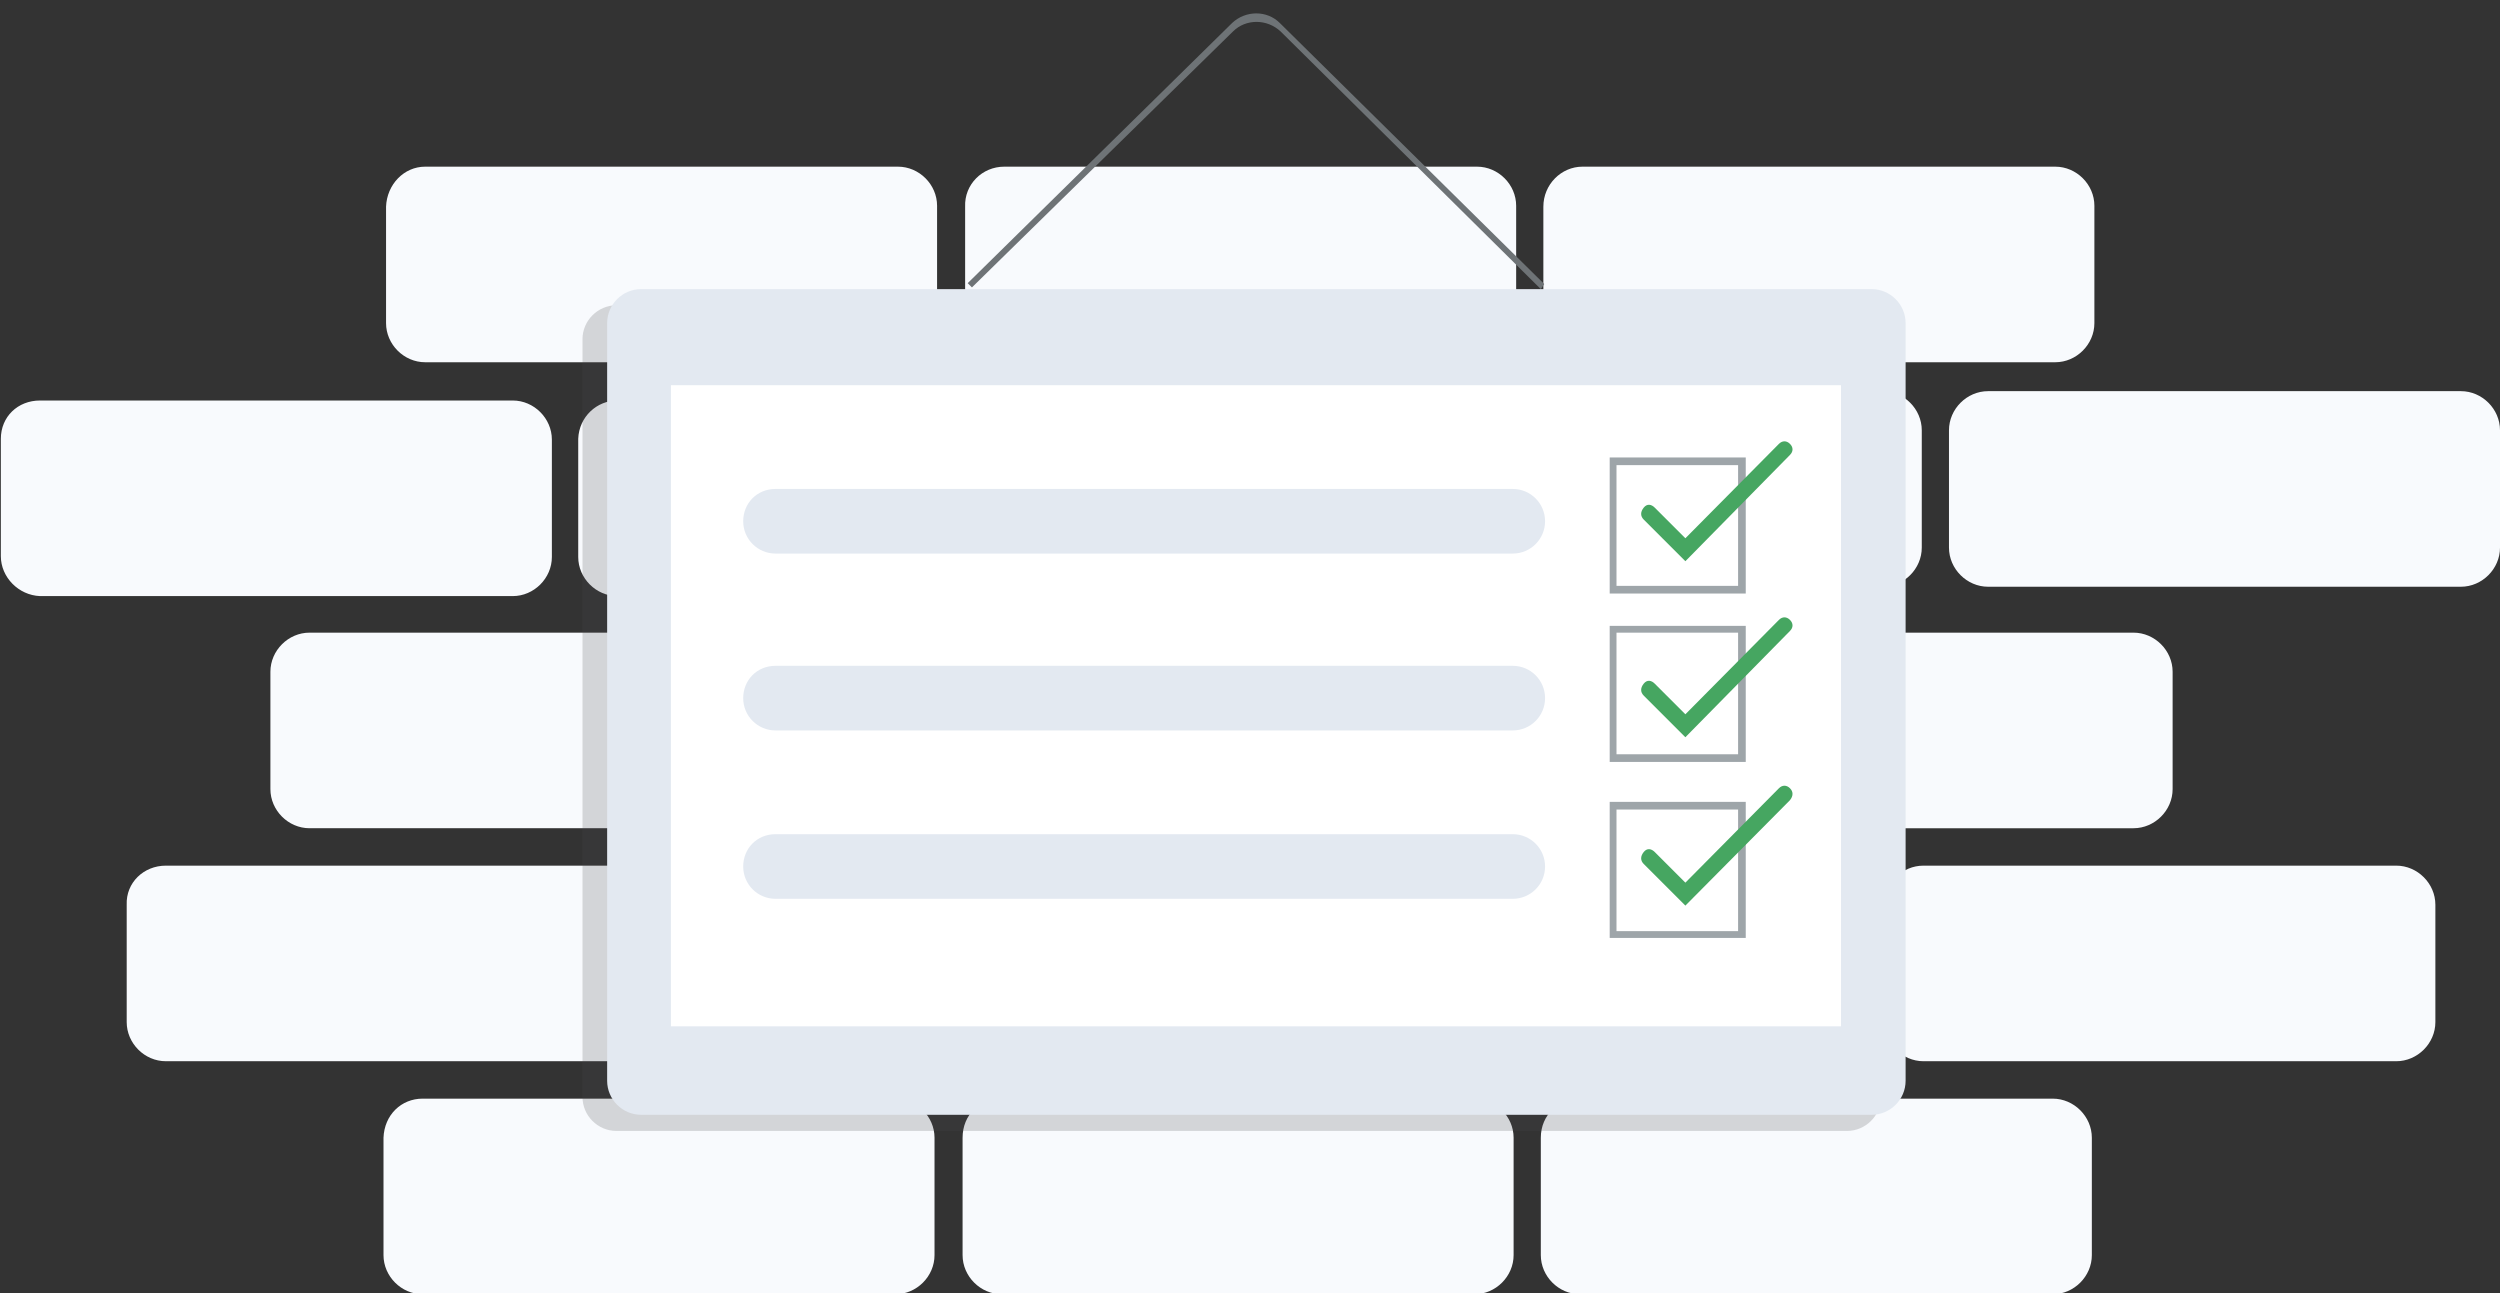 <?xml version="1.0" encoding="utf-8"?>
<!-- Generator: Adobe Illustrator 25.0.1, SVG Export Plug-In . SVG Version: 6.00 Build 0)  -->
<svg version="1.1" id="Layer_1" xmlns="http://www.w3.org/2000/svg" xmlns:xlink="http://www.w3.org/1999/xlink" x="0px" y="0px"
	 viewBox="0 0 294 152.1" style="enable-background:new 0 0 294 152.1;" xml:space="preserve">
<rect x="0" y="0" width="294" height="152.1" fill="#333333" stroke="none"/>
<style type="text/css">
	.st0{fill:#F8FAFD;}
	.st1{clip-path:url(#SVGID_2_);}
	.st2{opacity:0.209;clip-path:url(#SVGID_4_);fill:#494C4E;enable-background:new    ;}
	.st3{clip-path:url(#SVGID_6_);}
	.st4{clip-path:url(#SVGID_8_);fill:#6E7376;}
	.st5{clip-path:url(#SVGID_10_);}
	.st6{clip-path:url(#SVGID_12_);fill:#E3E9F1;}
	.st7{clip-path:url(#SVGID_14_);}
	.st8{clip-path:url(#SVGID_16_);fill:#FFFFFF;}
	.st9{clip-path:url(#SVGID_18_);}
	.st10{clip-path:url(#SVGID_20_);fill:#9EA5A9;}
	.st11{clip-path:url(#SVGID_22_);}
	.st12{clip-path:url(#SVGID_24_);fill:#46A661;}
	.st13{clip-path:url(#SVGID_26_);}
	.st14{clip-path:url(#SVGID_28_);fill:#9EA5A9;}
	.st15{clip-path:url(#SVGID_30_);}
	.st16{clip-path:url(#SVGID_32_);fill:#46A661;}
	.st17{clip-path:url(#SVGID_34_);}
	.st18{clip-path:url(#SVGID_36_);fill:#9EA5A9;}
	.st19{clip-path:url(#SVGID_38_);}
	.st20{clip-path:url(#SVGID_40_);fill:#46A661;}
	.st21{clip-path:url(#SVGID_42_);}
	.st22{clip-path:url(#SVGID_44_);fill:#E3E9F1;}
	.st23{clip-path:url(#SVGID_46_);}
	.st24{clip-path:url(#SVGID_48_);fill:#E3E9F1;}
	.st25{clip-path:url(#SVGID_50_);}
	.st26{clip-path:url(#SVGID_52_);fill:#E3E9F1;}
</style>
<g>
	<path class="st0" d="M72.6,47.1h55.6c2.5,0,4.6,2.1,4.6,4.6v13.8c0,2.5-2.1,4.6-4.6,4.6H72.6c-2.5,0-4.6-2.1-4.6-4.6V51.6
		C68.1,49,70.2,47.1,72.6,47.1L72.6,47.1z"/>
	<path class="st0" d="M4.7,47.1h55.6c2.5,0,4.6,2.1,4.6,4.6v13.8c0,2.5-2.1,4.6-4.6,4.6H4.7c-2.5-0.1-4.6-2.2-4.6-4.7V51.6
		C0.1,49,2.1,47.1,4.7,47.1L4.7,47.1z"/>
</g>
<g>
	<path class="st0" d="M233.8,46h55.6c2.5,0,4.6,2.1,4.6,4.6v13.8c0,2.5-2.1,4.6-4.6,4.6h-55.6c-2.5,0-4.6-2.1-4.6-4.6V50.6
		C229.2,48.1,231.3,46,233.8,46L233.8,46z"/>
	<path class="st0" d="M165.8,46h55.6c2.5,0,4.6,2.1,4.6,4.6v13.8c0,2.5-2.1,4.6-4.6,4.6h-55.6c-2.5,0-4.6-2.1-4.6-4.6V50.6
		C161.1,48.1,163.2,46,165.8,46L165.8,46z"/>
</g>
<path class="st0" d="M155.6,99.8h55.6c2.5,0,4.6,2.1,4.6,4.6v13.8c0,2.5-2.1,4.6-4.6,4.6h-55.6c-2.5,0-4.6-2.1-4.6-4.6v-13.8
	C151.1,101.9,153.1,99.8,155.6,99.8L155.6,99.8z"/>
<path class="st0" d="M87.8,99.8h55.6c2.5,0,4.6,2.1,4.6,4.6v13.8c0,2.5-2.1,4.6-4.6,4.6H87.8c-2.5,0-4.6-2.1-4.6-4.6v-13.8
	C83.2,101.9,85.3,99.8,87.8,99.8L87.8,99.8z"/>
<path class="st0" d="M74.8,46.4h55.6c2.5,0,4.6,2.1,4.6,4.6v13.8c0,2.5-2.1,4.6-4.6,4.6H74.8c-2.5,0-4.6-2.1-4.6-4.6V50.9
	C70.2,48.4,72.3,46.4,74.8,46.4L74.8,46.4z"/>
<g>
	<path class="st0" d="M226.2,101.8h55.6c2.5,0,4.6,2.1,4.6,4.6v13.8c0,2.5-2.1,4.6-4.6,4.6h-55.6c-2.5,0-4.6-2.1-4.6-4.6v-13.8
		C221.7,103.8,223.7,101.8,226.2,101.8L226.2,101.8z"/>
	<path class="st0" d="M19.5,101.8h55.6c2.5,0,4.6,2.1,4.6,4.6v13.8c0,2.5-2.1,4.6-4.6,4.6H19.5c-2.5,0-4.6-2.1-4.6-4.6v-13.8
		C14.8,103.8,16.9,101.8,19.5,101.8L19.5,101.8z"/>
</g>
<g>
	<path class="st0" d="M186.1,19.6h55.6c2.5,0,4.6,2.1,4.6,4.6V38c0,2.5-2.1,4.6-4.6,4.6h-55.6c-2.5,0-4.6-2.1-4.6-4.6V24.3
		C181.5,21.7,183.6,19.6,186.1,19.6L186.1,19.6z"/>
	<path class="st0" d="M50,19.6h55.6c2.5,0,4.6,2.1,4.6,4.6V38c0,2.5-2.1,4.6-4.6,4.6H50c-2.5,0-4.6-2.1-4.6-4.6V24.3
		C45.5,21.7,47.5,19.6,50,19.6L50,19.6z"/>
	<path class="st0" d="M118.1,19.6h55.6c2.5,0,4.6,2.1,4.6,4.6V38c0,2.5-2.1,4.6-4.6,4.6h-55.6c-2.5,0-4.6-2.1-4.6-4.6V24.3
		C113.4,21.7,115.5,19.6,118.1,19.6L118.1,19.6z"/>
</g>
<g>
	<path class="st0" d="M185.8,129.2h55.6c2.5,0,4.6,2.1,4.6,4.6v13.8c0,2.5-2.1,4.6-4.6,4.6h-55.6c-2.5,0-4.6-2.1-4.6-4.6v-13.8
		C181.2,131.1,183.3,129.2,185.8,129.2L185.8,129.2z"/>
	<path class="st0" d="M49.7,129.2h55.6c2.5,0,4.6,2.1,4.6,4.6v13.8c0,2.5-2.1,4.6-4.6,4.6H49.7c-2.5,0-4.6-2.1-4.6-4.6v-13.8
		C45.2,131.1,47.2,129.2,49.7,129.2L49.7,129.2z"/>
	<path class="st0" d="M117.8,129.2h55.6c2.5,0,4.6,2.1,4.6,4.6v13.8c0,2.5-2.1,4.6-4.6,4.6h-55.6c-2.5,0-4.6-2.1-4.6-4.6v-13.8
		C113.2,131.1,115.2,129.2,117.8,129.2L117.8,129.2z"/>
</g>
<g>
	<path class="st0" d="M195.3,74.4h55.6c2.5,0,4.6,2.1,4.6,4.6v13.8c0,2.5-2.1,4.6-4.6,4.6h-55.6c-2.5,0-4.6-2.1-4.6-4.6V79
		C190.6,76.5,192.7,74.4,195.3,74.4L195.3,74.4z"/>
	<path class="st0" d="M36.4,74.4H92c2.5,0,4.6,2.1,4.6,4.6v13.8c0,2.5-2.1,4.6-4.6,4.6H36.4c-2.5,0-4.6-2.1-4.6-4.6V79
		C31.8,76.5,33.9,74.4,36.4,74.4L36.4,74.4z"/>
</g>
<path class="st0" d="M90.4,68.3h78.9c3.6,0,6.5,2.9,6.5,6.5v19.5c0,3.6-2.9,6.5-6.5,6.5H90.4c-3.6,0-6.5-2.9-6.5-6.5V74.8
	C83.9,71.2,86.8,68.3,90.4,68.3L90.4,68.3z"/>
<g>
	<g>
		<defs>
			<path id="SVGID_1_" d="M72.5,35.9h144.7c2.2,0,4,1.8,4,4V129c0,2.2-1.8,4-4,4H72.5c-2.2,0-4-1.8-4-4V39.9
				C68.5,37.7,70.3,35.9,72.5,35.9z"/>
		</defs>
		<clipPath id="SVGID_2_">
			<use xlink:href="#SVGID_1_"  style="overflow:visible;"/>
		</clipPath>
		<g class="st1">
			<g>
				<defs>
					<rect id="SVGID_3_" x="-30.5" y="-56.5" width="351.6" height="427.9"/>
				</defs>
				<clipPath id="SVGID_4_">
					<use xlink:href="#SVGID_3_"  style="overflow:visible;"/>
				</clipPath>
				<rect x="63.8" y="31.2" class="st2" width="162.1" height="106.5"/>
			</g>
		</g>
	</g>
</g>
<g>
	<g>
		<defs>
			<path id="SVGID_5_" d="M181.2,34L150.6,3.7c-1.6-1.5-4.1-1.5-5.6,0l-30.7,30.1l-0.5-0.5l31.1-30.6c1.6-1.5,4.1-1.5,5.6,0
				l31.1,30.7L181.2,34z"/>
		</defs>
		<clipPath id="SVGID_6_">
			<use xlink:href="#SVGID_5_"  style="overflow:visible;"/>
		</clipPath>
		<g class="st3">
			<g>
				<defs>
					<rect id="SVGID_7_" x="-29.5" y="-57.5" width="351.6" height="427.9"/>
				</defs>
				<clipPath id="SVGID_8_">
					<use xlink:href="#SVGID_7_"  style="overflow:visible;"/>
				</clipPath>
				<rect x="109.1" y="-4.7" class="st4" width="77.3" height="43.4"/>
			</g>
		</g>
	</g>
</g>
<g>
	<g>
		<defs>
			<path id="SVGID_9_" d="M75.4,34h144.7c2.2,0,4,1.8,4,4v89.1c0,2.2-1.8,4-4,4H75.4c-2.2,0-4-1.8-4-4V38C71.4,35.8,73.2,34,75.4,34
				z"/>
		</defs>
		<clipPath id="SVGID_10_">
			<use xlink:href="#SVGID_9_"  style="overflow:visible;"/>
		</clipPath>
		<g class="st5">
			<g>
				<defs>
					<rect id="SVGID_11_" x="-29.5" y="-57.5" width="351.6" height="427.9"/>
				</defs>
				<clipPath id="SVGID_12_">
					<use xlink:href="#SVGID_11_"  style="overflow:visible;"/>
				</clipPath>
				<rect x="66.7" y="29.2" class="st6" width="162.1" height="106.5"/>
			</g>
		</g>
	</g>
</g>
<g>
	<g>
		<defs>
			<rect id="SVGID_13_" x="78.9" y="45.3" width="137.6" height="75.4"/>
		</defs>
		<clipPath id="SVGID_14_">
			<use xlink:href="#SVGID_13_"  style="overflow:visible;"/>
		</clipPath>
		<g class="st7">
			<g>
				<defs>
					<rect id="SVGID_15_" x="-29.5" y="-57.5" width="351.6" height="427.9"/>
				</defs>
				<clipPath id="SVGID_16_">
					<use xlink:href="#SVGID_15_"  style="overflow:visible;"/>
				</clipPath>
				<rect x="74.2" y="40.6" class="st8" width="147" height="84.8"/>
			</g>
		</g>
	</g>
</g>
<g>
	<g>
		<defs>
			<path id="SVGID_17_" d="M190.1,68.9h14.3V54.7h-14.3V68.9z M205.3,69.8h-16v-16h16V69.8z"/>
		</defs>
		<clipPath id="SVGID_18_">
			<use xlink:href="#SVGID_17_"  style="overflow:visible;"/>
		</clipPath>
		<g class="st9">
			<g>
				<defs>
					<rect id="SVGID_19_" x="-29.5" y="-57.5" width="351.6" height="427.9"/>
				</defs>
				<clipPath id="SVGID_20_">
					<use xlink:href="#SVGID_19_"  style="overflow:visible;"/>
				</clipPath>
				<rect x="184.5" y="49" class="st10" width="25.5" height="25.5"/>
			</g>
		</g>
	</g>
</g>
<g>
	<g>
		<defs>
			<path id="SVGID_21_" d="M198.2,66l-4.9-4.9c-0.4-0.4-0.4-0.9,0-1.4s0.9-0.4,1.3,0l3.6,3.6l11-11.1c0.4-0.4,0.9-0.4,1.3,0
				c0.4,0.4,0.4,0.9,0,1.3L198.2,66z"/>
		</defs>
		<clipPath id="SVGID_22_">
			<use xlink:href="#SVGID_21_"  style="overflow:visible;"/>
		</clipPath>
		<g class="st11">
			<g>
				<defs>
					<rect id="SVGID_23_" x="-29.5" y="-57.5" width="351.6" height="427.9"/>
				</defs>
				<clipPath id="SVGID_24_">
					<use xlink:href="#SVGID_23_"  style="overflow:visible;"/>
				</clipPath>
				<rect x="188.3" y="47.2" class="st12" width="27.3" height="23.6"/>
			</g>
		</g>
	</g>
</g>
<g>
	<g>
		<defs>
			<path id="SVGID_25_" d="M190.1,88.7h14.3V74.4h-14.3V88.7z M205.3,89.6h-16v-16h16V89.6z"/>
		</defs>
		<clipPath id="SVGID_26_">
			<use xlink:href="#SVGID_25_"  style="overflow:visible;"/>
		</clipPath>
		<g class="st13">
			<g>
				<defs>
					<rect id="SVGID_27_" x="-29.5" y="-57.5" width="351.6" height="427.9"/>
				</defs>
				<clipPath id="SVGID_28_">
					<use xlink:href="#SVGID_27_"  style="overflow:visible;"/>
				</clipPath>
				<rect x="184.5" y="68.8" class="st14" width="25.5" height="25.5"/>
			</g>
		</g>
	</g>
</g>
<g>
	<g>
		<defs>
			<path id="SVGID_29_" d="M198.2,86.7l-4.9-4.9c-0.4-0.4-0.4-0.9,0-1.4c0.4-0.5,0.9-0.4,1.3,0l3.6,3.6l11-11.1
				c0.4-0.4,0.9-0.4,1.3,0c0.4,0.4,0.4,0.9,0,1.3L198.2,86.7z"/>
		</defs>
		<clipPath id="SVGID_30_">
			<use xlink:href="#SVGID_29_"  style="overflow:visible;"/>
		</clipPath>
		<g class="st15">
			<g>
				<defs>
					<rect id="SVGID_31_" x="-29.5" y="-57.5" width="351.6" height="427.9"/>
				</defs>
				<clipPath id="SVGID_32_">
					<use xlink:href="#SVGID_31_"  style="overflow:visible;"/>
				</clipPath>
				<rect x="188.3" y="67.9" class="st16" width="27.3" height="23.6"/>
			</g>
		</g>
	</g>
</g>
<g>
	<g>
		<defs>
			<path id="SVGID_33_" d="M190.1,109.5h14.3V95.2h-14.3V109.5z M205.3,110.3h-16v-16h16V110.3z"/>
		</defs>
		<clipPath id="SVGID_34_">
			<use xlink:href="#SVGID_33_"  style="overflow:visible;"/>
		</clipPath>
		<g class="st17">
			<g>
				<defs>
					<rect id="SVGID_35_" x="-29.5" y="-57.5" width="351.6" height="427.9"/>
				</defs>
				<clipPath id="SVGID_36_">
					<use xlink:href="#SVGID_35_"  style="overflow:visible;"/>
				</clipPath>
				<rect x="184.5" y="89.6" class="st18" width="25.5" height="25.5"/>
			</g>
		</g>
	</g>
</g>
<g>
	<g>
		<defs>
			<path id="SVGID_37_" d="M198.2,106.5l-4.9-4.9c-0.4-0.4-0.4-0.9,0-1.4c0.4-0.5,0.9-0.4,1.3,0l3.6,3.6l11-11.1
				c0.4-0.4,0.9-0.4,1.3,0c0.4,0.4,0.4,0.9,0,1.4L198.2,106.5z"/>
		</defs>
		<clipPath id="SVGID_38_">
			<use xlink:href="#SVGID_37_"  style="overflow:visible;"/>
		</clipPath>
		<g class="st19">
			<g>
				<defs>
					<rect id="SVGID_39_" x="-29.5" y="-57.5" width="351.6" height="427.9"/>
				</defs>
				<clipPath id="SVGID_40_">
					<use xlink:href="#SVGID_39_"  style="overflow:visible;"/>
				</clipPath>
				<rect x="188.3" y="87.7" class="st20" width="27.3" height="23.6"/>
			</g>
		</g>
	</g>
</g>
<g>
	<g>
		<defs>
			<path id="SVGID_41_" d="M91.2,57.5h86.7c2.1,0,3.8,1.7,3.8,3.8c0,2.1-1.7,3.8-3.8,3.8H91.2c-2.1,0-3.8-1.7-3.8-3.8
				S89,57.5,91.2,57.5z"/>
		</defs>
		<clipPath id="SVGID_42_">
			<use xlink:href="#SVGID_41_"  style="overflow:visible;"/>
		</clipPath>
		<g class="st21">
			<g>
				<defs>
					<rect id="SVGID_43_" x="-29.5" y="-57.5" width="351.6" height="427.9"/>
				</defs>
				<clipPath id="SVGID_44_">
					<use xlink:href="#SVGID_43_"  style="overflow:visible;"/>
				</clipPath>
				<rect x="82.7" y="52.8" class="st22" width="103.7" height="17"/>
			</g>
		</g>
	</g>
</g>
<g>
	<g>
		<defs>
			<path id="SVGID_45_" d="M91.2,78.3h86.7c2.1,0,3.8,1.7,3.8,3.8s-1.7,3.8-3.8,3.8H91.2c-2.1,0-3.8-1.7-3.8-3.8S89,78.3,91.2,78.3z
				"/>
		</defs>
		<clipPath id="SVGID_46_">
			<use xlink:href="#SVGID_45_"  style="overflow:visible;"/>
		</clipPath>
		<g class="st23">
			<g>
				<defs>
					<rect id="SVGID_47_" x="-29.5" y="-57.5" width="351.6" height="427.9"/>
				</defs>
				<clipPath id="SVGID_48_">
					<use xlink:href="#SVGID_47_"  style="overflow:visible;"/>
				</clipPath>
				<rect x="82.7" y="73.6" class="st24" width="103.7" height="17"/>
			</g>
		</g>
	</g>
</g>
<g>
	<g>
		<defs>
			<path id="SVGID_49_" d="M91.2,98.1h86.7c2.1,0,3.8,1.7,3.8,3.8s-1.7,3.8-3.8,3.8H91.2c-2.1,0-3.8-1.7-3.8-3.8S89,98.1,91.2,98.1z
				"/>
		</defs>
		<clipPath id="SVGID_50_">
			<use xlink:href="#SVGID_49_"  style="overflow:visible;"/>
		</clipPath>
		<g class="st25">
			<g>
				<defs>
					<rect id="SVGID_51_" x="-29.5" y="-57.5" width="351.6" height="427.9"/>
				</defs>
				<clipPath id="SVGID_52_">
					<use xlink:href="#SVGID_51_"  style="overflow:visible;"/>
				</clipPath>
				<rect x="82.7" y="93.3" class="st26" width="103.7" height="17"/>
			</g>
		</g>
	</g>
</g>
</svg>
